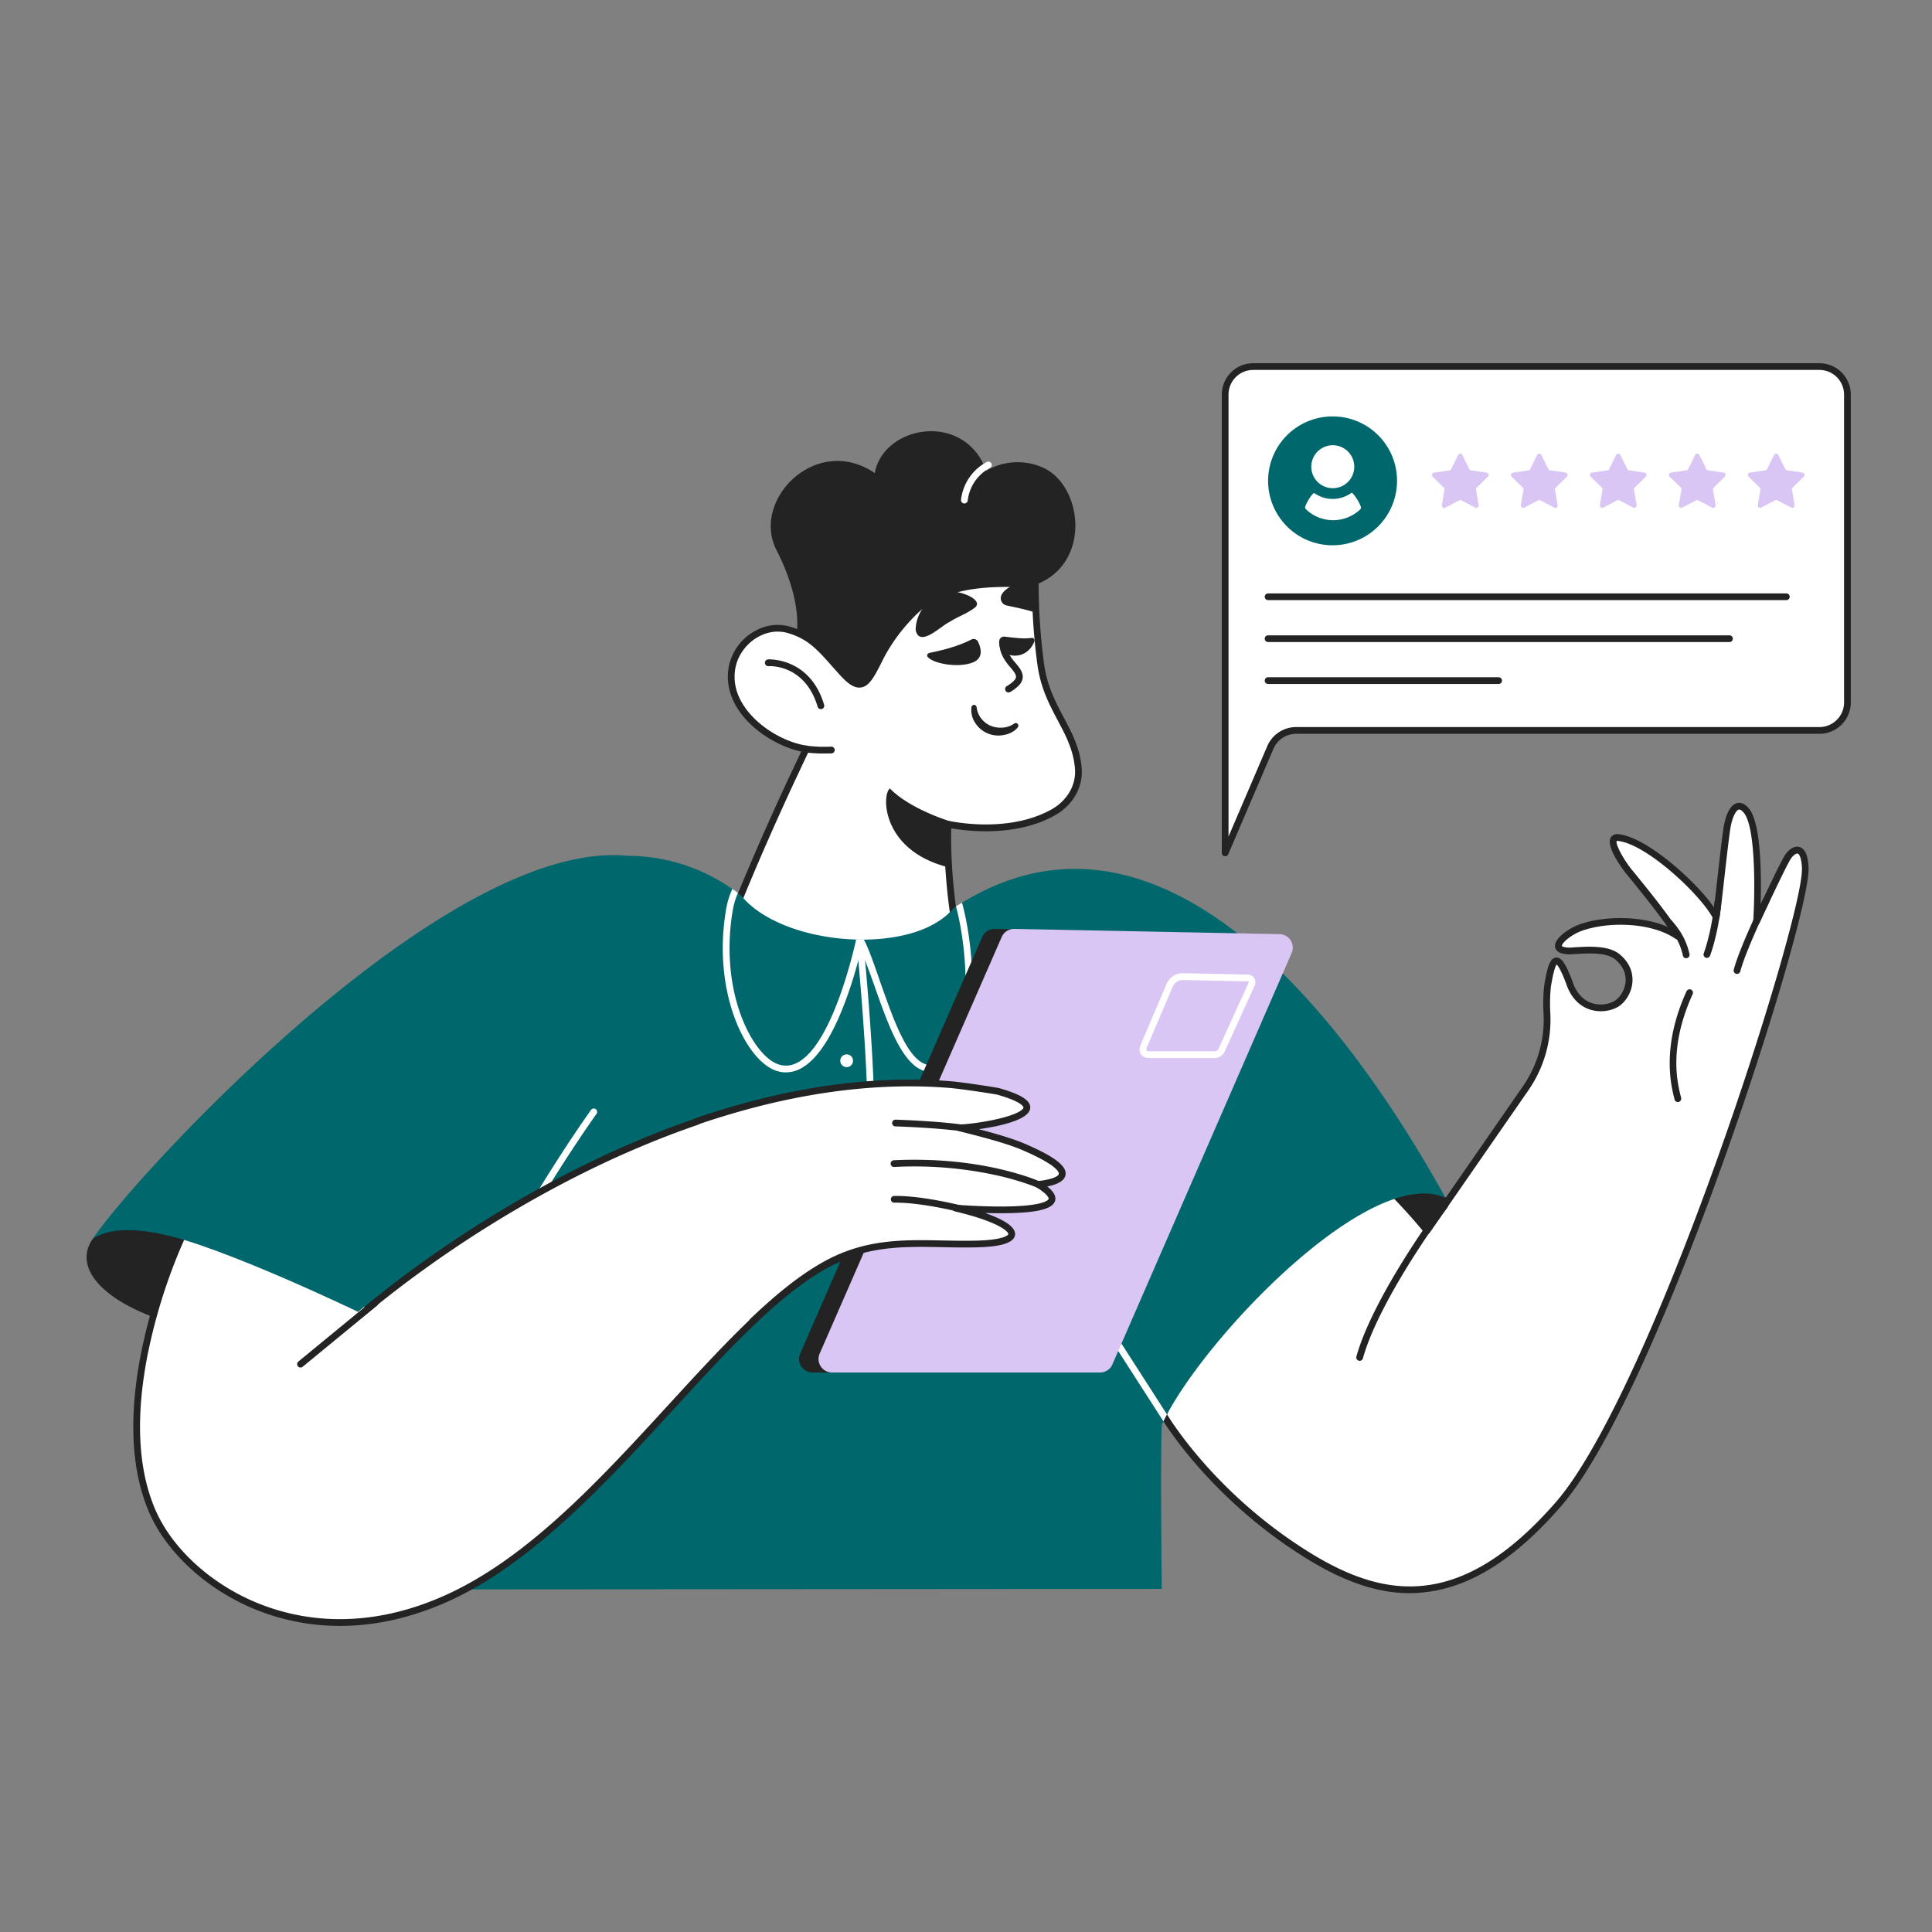 <svg xmlns="http://www.w3.org/2000/svg" viewBox="0 0 3000 3000" width="3000" height="3000"><rect x="0" y="0" width="3000" height="3000" fill="#808080" stroke="none"/><g transform="translate(134.4 669.6) rotate(0.0 1336.8 927.6) scale(1.747 1.748)"><svg width="1530.67" height="1061.23" viewBox="0 0 1530.67 1061.23"><path d="M288.52 805.29C204 764.52 43 673.13 5.21 717.82-25.12 762 78 825.92 288.52 805.29zm657.86 58.5c50.89-116.22 220.72-217.25 266-180.19 37.93 37.89-56.26 158.87-266 180.19z" fill="#232323"/><path d="M1527.65 387.81c1.92 45.44-132.67 465.93-219.35 565.35-84 96.37-153.06 88.26-221.52 46.21C999 945.46 957.8 875 957.26 874.06s0-.08 0-.17c.37-1.75 3.45-14.76 13.49-35.71 19.31-40.3 64.36-110 165.42-185.64 12.66 11.37 23.64 22.38 32.38 31.67.11.1.21.22.31.33 14.24 15.14 22.52 25.64 22.52 25.64l87.85-126.72a106.5 106.5 0 0 0 18.78-65.66 152 152 0 0 1 .5-24.79c4.32-26 8.35-32.43 19.41-3.21 8.31 25.19 31 25.51 42.19 18.64 10.81-7.26 17.94-27.82-.17-42.08-9.9-7.19-27.86-5.48-41.61-4.61-21.35-.29-4.47-15.81 10.13-20.94 25-8.77 64-7.19 85.56 7.66-6.38-12.2-33.64-45.73-43.33-57.5-8-10.2-20.89-31.41-9-30 27.6 3.38 77.11 51 86.62 70.73 1.76-8.86 8-71.71 10.26-82.39 2.82-13.08 9-21.8 16.81-12.11 14 17.34 8.9 98 8.9 98s23.45-50.54 27.86-57.09c5.25-7.59 14.63-11.31 15.51 9.7z" fill="#fff"/><path d="M1176.13 1032.19c-28.32 0-57.63-9.81-90.92-30.26-86.7-53.24-128.76-123.35-130.51-126.3a3.1 3.1 0 0 1-.42-1.24 2.89 2.89 0 0 1 0-.72c0-.07 0-.2.07-.38.32-1.49 3.35-14.76 13.73-36.42 21.23-44.29 67.31-112.64 166.33-186.74a3 3 0 0 1 3.81.17c11.11 10 22.07 20.7 32.56 31.84l.36.4c9.61 10.2 16.59 18.41 20.09 22.64l85.57-123.44a104 104 0 0 0 18.25-63.81 152.61 152.61 0 0 1 .53-25.3s0-.08 0-.12c3.06-18.41 5.6-24.48 10.43-24.95s8.65 5.06 14.74 21.17v.12c3.16 9.57 8.86 16.11 16.5 18.91a25.44 25.44 0 0 0 21.22-1.85c5.43-3.68 9.25-10.84 9.52-17.83.19-5.11-1.37-12.61-9.88-19.33-8.42-6.08-24.27-5-37-4.18l-2.6.17h-.23c-7.92-.11-12.29-2.31-13-6.56-1.23-7.56 12.32-16.75 22.17-20.21 21-7.4 54.21-7.94 77.81 2.3-10.73-15.38-30.12-39.16-36.91-47.4-1.92-2.43-18.28-23.57-13.62-31.86.76-1.36 2.73-3.54 7.34-3 25.55 3.13 68.54 42.06 84.49 65 .86-6.87 2-16.85 3.16-27.2 2.29-20.22 4.65-41.13 5.94-47.09 1.62-7.54 4.93-16.85 11.48-18.4 2.5-.59 6.37-.2 10.59 5 10.83 13.43 11 60.48 10.22 85 7.32-15.55 18.68-39.37 21.72-43.88 3.75-5.56 8.65-8.29 12.8-7.12 4.94 1.4 7.67 7.55 8.12 18.28 1 24.33-34.07 145-76.63 263.58-24.23 67.48-49.08 129.47-71.88 179.26-27.21 59.41-51.29 101.33-71.58 124.61-40.07 46-78.82 70.82-118.47 76a123.39 123.39 0 0 1-15.9 1.14zM960.45 873.55c5.65 9.21 47 73.59 127.9 123.27 38.34 23.55 71.06 32.57 103 28.38 38.14-5 75.66-29.21 114.73-74 36.65-42 88.53-152.09 142.34-301.95 41.61-115.92 77.26-238 76.28-261.29-.4-9.35-2.55-12.42-3.76-12.76s-3.91 1.3-6.19 4.69c-3.51 5.21-21.13 42.68-27.63 56.67a3 3 0 0 1-5.71-1.45c1.39-22.12 2.62-82.5-8.25-96-1-1.27-3-3.35-4.54-3-2.11.5-5.09 5-7 13.82-1.22 5.68-3.67 27.37-5.84 46.51-1.92 17-3.58 31.68-4.41 35.84a3 3 0 0 1-5.64.71c-9.22-19.1-57.88-65.81-84.29-69a3.67 3.67 0 0 0-1.41 0c-1.12 2.44 4.63 14.37 13.09 25.09 11 13.3 37.21 45.68 43.63 58a3 3 0 0 1-4.36 3.86c-21.64-14.89-59.86-15.39-82.85-7.3-10.39 3.65-18.6 11.35-18.23 13.59 0 .22 1.48 1.43 7 1.52l2.46-.16c13.73-.91 30.81-2 41 5.34l.1.07c10.53 8.3 12.45 17.8 12.2 24.32-.33 9-5.13 17.85-12.22 22.61l-.1.07c-7.49 4.6-17.88 5.54-26.47 2.4-6.56-2.4-15.37-8.27-20.12-22.6-4.91-13-7.53-16.23-8.5-17.05-1 1.21-2.75 5.49-5.11 19.7a148.82 148.82 0 0 0-.47 24.21 110.12 110.12 0 0 1-19.32 67.51l-87.84 126.72a3 3 0 0 1-4.82.14c-.09-.1-8.38-10.59-22.36-25.44l-.25-.27c-9.85-10.46-20.06-20.5-30.42-29.9-96.7 72.81-141.75 139.67-162.55 183.06-8.91 18.52-12.21 30.52-13.07 34.07z" fill="#232323"/><path d="M1131.56 825.8a2.82 2.82 0 0 1-.8-.12 3 3 0 0 1-2.09-3.69c13.6-48.79 64.19-120.63 76-135.79a3 3 0 1 1 4.73 3.68c-11.65 15-61.61 85.86-74.94 133.72a3 3 0 0 1-2.9 2.2zm290.24-357.66a3 3 0 0 1-2.93-2.38c-2.89-13.57-10.25-22.22-13.78-26.38l-.44-.52a3 3 0 0 1 4.58-3.88l.43.51c3.86 4.54 11.87 14 15.08 29a3 3 0 0 1-2.31 3.56 2.7 2.7 0 0 1-.63.09zm18.39-.32a3.1 3.1 0 0 1-1-.18 3 3 0 0 1-1.78-3.85c3.66-10 8-27.89 9.53-45.36a3 3 0 0 1 6 .52c-1.55 18-6.08 36.54-9.88 46.9a3 3 0 0 1-2.87 1.97zm26.81 14.27a2.91 2.91 0 0 1-.77-.1 3 3 0 0 1-2.14-3.66c5.09-19.4 25.35-61.24 26.2-63a3 3 0 0 1 5.4 2.62c-.21.43-20.85 43.08-25.79 61.91a3 3 0 0 1-2.9 2.23zm-52.61 113.83a3 3 0 0 1-2.92-2.32c-.12-.52-.27-1.11-.43-1.78-2.77-11.25-11.2-45.46 11.08-94.32a3 3 0 0 1 5.46 2.49c-21.42 47-13.64 78.51-10.72 90.39.17.7.33 1.32.45 1.86a3 3 0 0 1-2.24 3.6 3.23 3.23 0 0 1-.68.08zM843.27 136.47l-.23.08-.22.08-.14.06c-7.75 2.89-17.45 8.78-28.12 16.44-15.12 10.84-32.16 25.23-48.25 39.67-4.28 3.85-8.49 7.7-12.58 11.48-5.54 5.14-10.86 10.16-15.82 14.9-14.62 14-26.1 25.57-31 30.55-1.67 1.69-2.57 2.62-2.57 2.62s-49-57.22-74-66.92c.44-2.11.76-4.27 1-6.43v-.11c2.8-27.36-10.14-57.93-18-73.08-23.11-44.5 35.07-104 87.27-68.64 7.22-40.56 74.11-54.67 96.79-7.67.8 1.66 1.55 3.39 2.23 5.21.05.11.09.23.14.34a55.11 55.11 0 0 1 49.3-3.17c36.28 14.97 45.11 85.75-5.8 104.59z" fill="#232323"/><path d="M859.41 338.51c-39.44 22.27-91 11.18-93.56 10.62h-.1v.15a1.56 1.56 0 0 1 0 .2c-.1 1.78-.51 10.33-.06 24.2.15 4.94.4 10.57.84 16.8.74 10.9 2 23.69 4 38-.31.43-.68.89-1.1 1.37a45 45 0 0 1-8 6.72c-14.95 10.33-45.32 23.07-85.13 21.49-44.34-1.78-79.86-23.71-96-41.31l-.4-.44c8.9-21.67 22.43-53.65 40.09-92.09 4.87-10.59 10-21.68 15.54-33.18.48-1 1-2 1.47-3.08.61-1.26 1.21-2.53 1.84-3.81.15-.33.32-.68.49-1s.27-.55.4-.83c-28.54-3.79-72.89-33.55-66-72.28 2-11.23 9-21.42 18.49-27.88 1-.66 2-1.3 3-1.87s2.12-1.14 3.21-1.64l1-.44a37.87 37.87 0 0 1 13.06-3.09c1-.06 1.91-.06 2.88 0l1.07.05c.7 0 1.4.1 2.1.19a35.27 35.27 0 0 1 5.39 1.09 63.94 63.94 0 0 1 7.32 2.53c17.07 7 25.53 19.36 41.36 36.53 5.57 6 9.81 8.9 13.4 9.28h1.27c.2 0 .39-.05.6-.07a6.42 6.42 0 0 0 1.28-.3 6.32 6.32 0 0 0 .65-.27 5.83 5.83 0 0 0 1-.55 3.47 3.47 0 0 0 .57-.37c4.51-3.2 8.4-11.09 13.75-21.76a154.62 154.62 0 0 1 18.5-28c.45-.54.89-1.08 1.35-1.61.77-.91 1.55-1.81 2.32-2.69s1.62-1.83 2.45-2.7c.45-.49.88-1 1.34-1.42.72-.78 1.45-1.53 2.19-2.26.38-.4.76-.78 1.15-1.16 2.26-2.25 4.46-4.27 6.53-6q1.73-1.47 3.6-2.81a65 65 0 0 1 8.16-5 88 88 0 0 1 13.96-5.82 133.77 133.77 0 0 1 21.64-4.83c3.4-.48 6.83-.87 10.27-1.14a232.31 232.31 0 0 1 29.37-.45c4.23.2 8.3.49 12.17.84l2.63.25.5.05q0 12.3.63 24.58 1.11 22.59 4.12 45c2.11 16.42 7.54 29.16 13.45 40.82.76 1.51 1.52 3 2.31 4.49l2 3.75c.65 1.25 1.31 2.49 2 3.73s1.35 2.58 2 3.88c.43.87.88 1.73 1.31 2.6l.64 1.3c.42.86.84 1.73 1.25 2.61.8 1.74 1.6 3.51 2.33 5.3.37.89.74 1.79 1.07 2.69s.69 1.82 1 2.74.64 1.84.93 2.79a76.72 76.72 0 0 1 3.23 16.54c1.26 14.76-6.53 30.17-22.12 38.97z" fill="#fff"/><g fill="#232323"><path d="M682.87 461.16q-3.32 0-6.7-.14c-42.54-1.7-79.92-22.46-98.1-42.27l-.4-.44a3 3 0 0 1-.56-3.16c12.41-30.24 25.91-61.26 40.13-92.21 5.36-11.66 10.45-22.52 15.57-33.22.33-.71.68-1.44 1-2.18l1.22-2.52c.07-.16.14-.32.22-.47-17.51-3.6-40.56-16-54.06-34.46-9.3-12.73-12.9-26.78-10.42-40.64a46.48 46.48 0 0 1 19.75-29.82c1.2-.81 2.26-1.46 3.26-2a38.09 38.09 0 0 1 3.44-1.75c.33-.16.7-.31 1.06-.47a40.56 40.56 0 0 1 14.09-3.33 29.61 29.61 0 0 1 3.15 0c.38 0 .76 0 1.16.05.73 0 1.44.1 2.14.19h.16a38.1 38.1 0 0 1 5.83 1.17 65.55 65.55 0 0 1 7.67 2.66c14.48 5.94 23.17 15.73 34.18 28.11 2.59 2.92 5.26 5.93 8.22 9.14 4.83 5.24 8.71 8 11.51 8.33a4.33 4.33 0 0 0 .72 0l.48-.06a3.3 3.3 0 0 0 .68-.16l.29-.12h.11a3.36 3.36 0 0 0 .56-.31 2.59 2.59 0 0 1 .33-.19l.16-.13c3.81-2.7 7.65-10.36 12.5-20l.31-.61a157.51 157.51 0 0 1 18.87-28.57c.46-.56.92-1.12 1.39-1.67.76-.9 1.55-1.82 2.34-2.71s1.67-1.88 2.52-2.79c.46-.49.9-1 1.37-1.45.69-.75 1.45-1.52 2.21-2.28.38-.39.79-.8 1.19-1.19 2.26-2.24 4.51-4.32 6.68-6.15 1.21-1 2.49-2 3.81-3a67.92 67.92 0 0 1 8.5-5.23 90.81 90.81 0 0 1 14.22-5.88l.13-.05a137.31 137.31 0 0 1 22.12-4.94c3.51-.5 7-.89 10.46-1.17a236 236 0 0 1 29.7-.45h.08c4.06.2 8.2.49 12.29.85l2.56.25h.5a3 3 0 0 1 2.79 3c0 8 .23 16.25.63 24.44v.06c.73 14.89 2.1 29.93 4.09 44.71 2.11 16.37 7.57 28.83 13.15 39.86.76 1.5 1.51 3 2.29 4.45.66 1.26 1.32 2.51 2 3.74.4.77.79 1.51 1.18 2.24l4.14 8 .62 1.25c.46 1 .89 1.84 1.31 2.73 1 2.17 1.74 3.84 2.39 5.43.38.9.75 1.84 1.1 2.78s.71 1.87 1 2.83.68 2 1 2.88a79.22 79.22 0 0 1 3.35 17.17c1.4 16.75-7.66 32.78-23.65 41.84C825.7 361 781.2 355 768.59 352.73c-.13 4-.24 11.08.07 20.83.19 5.75.46 11.2.84 16.68.84 12.3 2.18 25 4 37.79a3 3 0 0 1-.54 2.18c-.39.54-.82 1.07-1.27 1.59a48.31 48.31 0 0 1-8.54 7.21c-15.9 10.99-44.92 22.15-80.28 22.15zm-99.48-45.51c17.65 18.6 52.89 37.77 93 39.38 36.92 1.48 67.24-9.86 83.31-21a41 41 0 0 0 7.44-6.24c.07-.07.13-.15.19-.22-1.72-12.49-3-24.92-3.84-37-.38-5.55-.66-11.08-.84-16.9-.44-13.57-.07-22.15.06-24.46a.49.49 0 0 1 0-.12v-.12a2.74 2.74 0 0 1 1.11-2.43 2.94 2.94 0 0 1 2.7-.41c3.14.69 53.22 11.23 91.39-10.31 13.92-7.89 21.82-21.73 20.62-36.13a72.7 72.7 0 0 0-3.11-15.9c-.25-.83-.53-1.67-.89-2.67s-.63-1.81-1-2.67-.68-1.76-1-2.61c-.62-1.53-1.32-3.13-2.28-5.2-.4-.86-.82-1.71-1.23-2.56-.23-.46-.45-.89-.65-1.33l-4.04-7.75c-.39-.75-.79-1.5-1.18-2.26-.65-1.21-1.31-2.47-2-3.74-.79-1.48-1.56-3-2.33-4.53-5.83-11.51-11.53-24.54-13.75-41.79-2-14.94-3.4-30.17-4.13-45.25v-.06c-.36-7.33-.57-14.7-.63-21.94h-.44c-4-.36-8-.64-12-.83h-.07a226.72 226.72 0 0 0-29 .44c-3.31.26-6.71.64-10.09 1.12a131 131 0 0 0-21 4.68l-.13.05a84.2 84.2 0 0 0-13.38 5.52 61 61 0 0 0-7.78 4.79q-1.8 1.28-3.42 2.66c-2.06 1.74-4.2 3.71-6.36 5.86-.4.38-.76.74-1.12 1.11-.74.74-1.44 1.46-2.14 2.21l-1.31 1.39c-.85.91-1.64 1.79-2.43 2.69s-1.52 1.74-2.28 2.64c-.46.53-.89 1.06-1.32 1.58a151.6 151.6 0 0 0-18.14 27.46l-.3.6c-5.41 10.8-9.33 18.62-14.33 22.21a7.66 7.66 0 0 1-.84.56 10.17 10.17 0 0 1-1.31.7h-.1a9.29 9.29 0 0 1-.87.35 9.42 9.42 0 0 1-1.86.42h-.12c-.21 0-.42.05-.64.06a10 10 0 0 1-1.73 0c-4.5-.46-9.22-3.62-15.32-10.23-3-3.25-5.69-6.29-8.3-9.22-10.9-12.27-18.77-21.14-32-26.56a61.61 61.61 0 0 0-7-2.43 32.93 32.93 0 0 0-4.78-1h-.22c-.58-.08-1.18-.14-1.84-.17-.37 0-.69 0-1-.05h-2.6a34.89 34.89 0 0 0-12.06 2.85l-.93.41a33.1 33.1 0 0 0-3 1.52c-.89.5-1.82 1.07-2.86 1.76-9 6.14-15.41 15.83-17.2 25.92-2.22 12.38.93 24.5 9.35 36 13.58 18.58 37.46 30.54 54 32.74a3 3 0 0 1 2.31 4.27l-.39.83c-.17.34-.33.68-.48 1-.38.78-.73 1.5-1.07 2.22l-1.22 2.52c-.34.73-.69 1.44-1 2.16-5.07 10.76-10.19 21.58-15.5 33.21-13.9 30.26-27.12 60.6-39.3 90.2z"/><path d="M736.94 176.91c-.07-15 10.72-28.93 24.69-33.69 9.32-4.33 39 6.32 27 14.16-6.77 5-14.48 7.44-21.31 11.9-7.19 3-26.72 23.37-30.33 7.63zM748.9 197c6.67-1.44 22.77-4.47 37.69-12a4.32 4.32 0 0 1 5.71 1.85v.07c2.68 5.43 5.57 14.92-5.3 18.77-13.27 4.75-34.73.55-39.4-5.22a2.12 2.12 0 0 1 .41-3 2.26 2.26 0 0 1 .89-.41zm91.26-13.42c-6.81.9-11.76.35-24.14-1.1a4.22 4.22 0 0 0-4.75 3.65c-.75 6 2.2 12.1 11.83 13.13 10.8 1.17 17.47-6.81 19.39-12.79a2.2 2.2 0 0 0-1.37-2.75 2.29 2.29 0 0 0-1-.14zm3.84-22.32h-.06c-8.74-2.89-16.37-4.36-25.46-6.33a7.62 7.62 0 0 1-3.89-1.78c-6.89-7.71 5.42-15.74 12.34-17.34a29.68 29.68 0 0 1 16.39.68c-.15.06-.3.1-.45.17h.5q-.02 12.34.63 24.6zm-76.82 226.25a1.92 1.92 0 0 1-.38-.07c-1-.18-2-.42-3.13-.72-.71-.17-1.45-.37-2.2-.6-55.7-16.51-54.39-64.5-47.38-68.7 17.95 18.29 52.4 28.75 52.4 28.75h-.1v.14c0 1.28-.28 10.93-.07 24.41.17 4.94.42 10.57.86 16.79zM655.22 286.27a112 112 0 0 1-16.09-1 3 3 0 1 1 .86-5.94 120.25 120.25 0 0 0 21.88.85 3 3 0 1 1 .22 6c-2.41.05-4.69.09-6.87.09zM827.76 263a17.53 17.53 0 0 1-5.71 4.61 23.67 23.67 0 0 1-6.85 2.26 24.51 24.51 0 0 1-20.57-5.3 23.85 23.85 0 0 1-4.83-5.57 20.58 20.58 0 0 1-3.26-13.91 2.31 2.31 0 0 1 4.58.05v.09a20.27 20.27 0 0 0 4.13 10 21.53 21.53 0 0 0 8.43 6.49 23.29 23.29 0 0 0 10.64 1.55 19.61 19.61 0 0 0 10.15-3.53l.08-.06a2.31 2.31 0 0 1 3.2 3.27z"/><path d="M819.45 232.06a3 3 0 0 1-1.57-5.55c5.12-3.14 7.89-5.81 8.23-7.95.37-2.38-2.13-5.52-6-10-11.32-13.28-8.27-22.17-7.89-23.14a3 3 0 0 1 5.6 2.15c-.08.25-2 6.74 6.86 17.1 4.39 5.14 8.18 9.58 7.34 14.87-.65 4.11-4 7.85-11 12.12a3 3 0 0 1-1.57.4zM652.7 246.9a3 3 0 0 1-2.87-2.15c-11.23-37.68-42.34-36.14-43.67-36.06a3 3 0 0 1-.4-6c.37 0 37.19-2.06 49.82 40.34a3 3 0 0 1-2 3.73 2.9 2.9 0 0 1-.88.14z"/></g><path d="M780.26 64.16h-.19a3 3 0 0 1-2.81-3.16A43.6 43.6 0 0 1 800 27.41a3 3 0 1 1 2.89 5.25 37.55 37.55 0 0 0-19.64 28.69 3 3 0 0 1-2.99 2.81z" fill="#fff"/><path d="M1208 681.06c-68.08-30.94-220 130.15-252.3 201.67-1.37 32.31 0 145.66 0 145.66l-640.85.47c15.88-42.6 54.4-123.33 76.15-162.86C319.85 826.58 66.72 673.35 5.34 717.69 41.61 662.77 318.51 361.15 481 377.17a162.53 162.53 0 0 1 100.87 35.41c37.31 45.58 153.75 53.81 188.7 11.13C982 283.55 1165.48 605.51 1208 681.06z" fill="#00676c"/><path d="M688.22 461.31c4.29 9.39 8.47 21.2 12.84 33.55 12.38 35 26.3 74.3 49.33 74.29a21.63 21.63 0 0 0 5.14-.63c7.83-1.9 14.36-7.18 19.42-15.71 10.19-17.18 12.31-43.7 12.29-62.92 0-23.33-3.31-49.5-8.81-70a3.16 3.16 0 0 0-.49-1c-1.74 1-3.45 2.09-5.15 3.18 10.83 40.89 12.77 101.1-3 127.69-4.2 7.08-9.48 11.44-15.67 12.94a15 15 0 0 1-3.59.44c-18.94 0-32.11-37.21-43.81-70.27-5.33-15.06-10.37-30.86-15.79-41.25-.76 0-5.4 0-6.92-.05-2.36 10.6-20.65 90.43-50.57 108.43-5.89 3.55-11.68 4.43-17.71 2.68-12.29-3.55-25.73-20.88-34.22-44.14-10.22-28-12.69-61.27-7-93.66a61.26 61.26 0 0 1 4.5-14.69 49.16 49.16 0 0 0-5-3.55 68.74 68.74 0 0 0-5.4 17.19c-5.91 33.42-3.34 67.78 7.24 96.77 9.26 25.38 23.9 43.72 38.19 47.85a27.17 27.17 0 0 0 7.57 1.09 28.66 28.66 0 0 0 14.9-4.4c14.48-8.73 27.91-30.31 39.92-64.17 5.65-15.82 9.63-30.8 11.79-39.66z" fill="#fff"/><circle cx="675.6" cy="559.23" fill="#fff" r="5.68"/><circle cx="673.99" cy="631.34" fill="#fff" r="5.68"/><path d="M652.31 684h.1a63.54 63.54 0 0 0 19.29-4.22c13.49-5.29 22.29-14.65 25.46-27.07 9.23-36.13-5.49-186.67-6.94-201.07h-6c.76 7.52 16.22 164.18 7.17 199.62-6.5 25.43-38.8 26.77-39.12 26.78a3 3 0 0 0 .08 6zM325.76 834.26a3.23 3.23 0 0 1-1-.19 3 3 0 0 1-1.77-3.86c40.26-108.83 124.58-226.15 125.43-227.32a3 3 0 0 1 4.86 3.52c-.84 1.16-84.69 117.83-124.66 225.89a3 3 0 0 1-2.86 1.96zm634.54 39.13-44.81-69.69a3 3 0 1 0-5 3.25l46.7 72.63c.93-2 1.98-4.07 3.11-6.19z" fill="#fff"/><path d="M86.79 711C65.2 756.78 23 875.39 58 958.31c27.26 64.55 131.85 136.39 261.11 78.9 132.78-59.06 238.34-241.1 336.68-295.89C702 715.58 744.85 724.45 791.57 723s36.14-18.48-20.43-32c2.61.21 124 9.94 73.18-21.18 0 0 56.21-3.69-13.06-33.47-15.6-6.71-41.37-13.07-56.56-16.94 17.19-.29 101-13.29 34.35-32.46-1.31-.37-31.29-5.15-43-6.09C573 565.35 369.6 681.14 249.94 779.23" fill="#fff"/><path d="M225.26 1061.27a199.43 199.43 0 0 1-73.45-13.9c-44-17.4-81-51.08-96.59-87.9-15.48-36.65-17.83-83.53-7-139.32A496.47 496.47 0 0 1 84.07 709.7a3 3 0 1 1 5.43 2.56 490.3 490.3 0 0 0-35.4 109c-10.59 54.64-8.36 100.34 6.65 135.88s50.68 67.86 93.25 84.65a193.29 193.29 0 0 0 71.24 13.47c27.06 0 58.24-5.5 92.62-20.79 73.94-32.88 138.21-102.93 200.36-170.66C565.8 812 610.73 763 654.31 738.7c36.25-20.19 69.88-19.52 105.47-18.8 10.32.2 21 .42 31.7.08 21.2-.67 26.35-4.5 26.48-5.8.19-1.84-7.33-10.67-47.52-20.25a3 3 0 0 1 .94-5.91c2.16.17 21.63 1.7 41.57 1.58 37.55-.2 40.53-6.05 40.75-6.72.38-1.17-1.49-4.71-11-10.49a3 3 0 0 1 1.37-5.56c8.43-.56 18.18-3.28 18.7-6.3.19-1.14-.46-7.54-32.74-21.42-14.41-6.19-37.71-12.11-53.13-16l-3-.76a3 3 0 0 1 .69-5.91c5.43-.09 19.76-1.67 33.28-4.77 18-4.13 23.25-8.37 23.49-10.22 0-.19.36-4.81-23.2-11.58-1.89-.45-31.05-5.08-42.38-6-86.92-7-182.52 12-284.15 56.34-79.14 34.56-160.77 84.79-229.79 141.34a3 3 0 0 1-3.8-4.64C317.47 720 399.59 669.49 479.29 634.7c102.54-44.77 199.11-63.89 287-56.82 11.72.94 41.89 5.73 43.55 6.2 19.92 5.72 28.4 11.32 27.5 18.14-1.34 10.3-27.34 15.92-45.61 18.48 13.82 3.63 29.68 8.16 40.72 12.9 26.46 11.38 37.65 20 36.28 27.95-1.05 6.09-9.47 8.93-16.23 10.24 4.72 3.72 8.45 8.22 6.91 13-1.61 5-8.35 10.66-46.43 10.86-5.37 0-10.69-.05-15.66-.2 14.58 5.11 27.38 11.79 26.61 19.39-.7 6.87-11.25 10.52-32.26 11.19-10.87.34-21.62.12-32-.09-34.76-.69-67.59-1.35-102.43 18.06-42.73 23.8-87.35 72.43-134.58 123.91-59.65 65-127.26 138.7-202.34 172.09-35.25 15.63-67.26 21.27-95.06 21.27z" fill="#232323"/><path d="M190.17 831.76a3 3 0 0 1-1.91-5.32l66-54.2a3 3 0 0 1 3.81 4.64l-66 54.19a3 3 0 0 1-1.9.69zM781.2 623.19a4 4 0 0 1-.49 0c-22.37-3.73-62.61-5-63-5a3 3 0 0 1 .09-6h.1c1.66 0 41 1.31 63.81 5.11a3 3 0 0 1-.49 6zm65.31 50.66a3 3 0 0 1-1.26-.28c-.13-.06-12.65-5.83-34.69-11.05a339.39 339.39 0 0 0-94-8.12 3 3 0 0 1-.29-6c79.87-3.93 129.48 18.77 131.56 19.73a3 3 0 0 1-1.28 5.72zm-62.77 22.9a3.15 3.15 0 0 1-.8-.11c-.39-.11-39.56-10.79-66.23-10.42a3 3 0 0 1-3-3 3 3 0 0 1 3-3c27.54-.41 66.27 10.18 67.9 10.63a3 3 0 0 1-.79 5.9z" fill="#232323"/><path d="m84.41 691.48 179.3 71.82-22.35 19S120 723.92 66.28 713.06z" fill="#00676c"/></svg></g><g transform="translate(1240.8 1442.4) rotate(0.0 383.4 344.4) scale(1.745 1.747)"><svg width="439.32" height="394.28" viewBox="0 0 439.32 394.28"><path d="M250.5 394.28H12a12 12 0 0 1-11-16.84L163 7.2A12 12 0 0 1 174.26 0l236 4.65A12 12 0 0 1 421 21.47l-159.48 365.6a12 12 0 0 1-11.02 7.21z" fill="#232323"/><path d="M267.79 394.28H29.33a12 12 0 0 1-11-16.84L180.3 7.2A12 12 0 0 1 191.55 0l236 4.65a12 12 0 0 1 10.75 16.82l-159.49 365.6a12 12 0 0 1-11.02 7.21z" fill="#d9c6f4"/><path d="M369.66 114.84h-57.5c-4.77 0-7-2-8.07-3.68s-1.87-4.66.28-9.09l22.56-53a15.82 15.82 0 0 1 15-9.69l57.5 1.22a6.82 6.82 0 0 1 6.05 9.64l-26.72 58.63a9.93 9.93 0 0 1-9.1 5.97zm-28.07-69.43a9.89 9.89 0 0 0-9.14 6.05l-22.59 53a1 1 0 0 0-.07.15c-.87 1.78-.87 2.92-.6 3.35s1.17.85 3 .85h57.5a3.94 3.94 0 0 0 3.62-2.37L400 47.8a.82.82 0 0 0-.73-1.16l-57.47-1.22z" fill="#fff"/></svg></g><g transform="translate(1897.2 564.0) rotate(0.0 488.4 382.8) scale(1.741 1.74)"><svg width="561" height="439.98" viewBox="0 0 561 439.98"><path d="M533 327.73H66.31a25 25 0 0 0-23 15.15L3 437V28A25 25 0 0 1 28 3h505a25 25 0 0 1 25 25v274.73a25 25 0 0 1-25 25z" fill="#fff"/><path d="M3 440a3.05 3.05 0 0 1-.6-.06A3 3 0 0 1 0 437V28A28 28 0 0 1 28 0h505a28 28 0 0 1 28 28v274.73a28 28 0 0 1-28 28H66.31a22 22 0 0 0-20.23 13.33L5.76 438.17A3 3 0 0 1 3 440zM28 6A22 22 0 0 0 6 28v394.37l34.57-80.67a28 28 0 0 1 25.74-17H533a22 22 0 0 0 22-22V28a22 22 0 0 0-22-22z" fill="#232323"/><path d="M156.29 104.93a57.5 57.5 0 1 1-57.55-57.45 57.34 57.34 0 0 1 57.55 57.45z" fill="#00676c"/><path d="M124 128a2.39 2.39 0 0 1-.5 2.4 20.46 20.46 0 0 1-2.7 2.31 35 35 0 0 1-43 0c-1-.8-1.9-1.61-2.8-2.41a2.44 2.44 0 0 1-.6-2.3 36.37 36.37 0 0 1 7.1-11.71 1.08 1.08 0 0 1 1.41-.1 28.54 28.54 0 0 0 16 4.91 28.12 28.12 0 0 0 16.41-5.21 1 1 0 0 1 1.4.2A40 40 0 0 1 124 128zm-5.94-37.58a19.17 19.17 0 1 1-17.12-17.12 19.18 19.18 0 0 1 17.12 17.12z" fill="#fff"/><path d="M503.5 211.42H41.29a3 3 0 1 1 0-6H503.5a3 3 0 0 1 0 6zm-50.72 37.41H41.29a3 3 0 1 1 0-6h411.49a3 3 0 0 1 0 6zm-205.87 37.42H41.29a3 3 0 0 1 0-6h205.62a3 3 0 0 1 0 6z" fill="#232323"/><g fill="#d9c6f4"><path d="m214.63 82 6.13 12.42a2.17 2.17 0 0 0 1.63 1.18l13.7 2a2.16 2.16 0 0 1 1.2 3.69l-9.91 9.71a2.18 2.18 0 0 0-.63 1.92l2.34 13.65a2.15 2.15 0 0 1-1.76 2.49 2.1 2.1 0 0 1-1.37-.22l-12.26-6.44a2.16 2.16 0 0 0-2 0l-12.26 6.44a2.16 2.16 0 0 1-2.92-.9 2.2 2.2 0 0 1-.21-1.38l2.34-13.64A2.17 2.17 0 0 0 198 111l-9.92-9.66a2.16 2.16 0 0 1 1.2-3.69l13.7-2a2.15 2.15 0 0 0 1.63-1.18L210.75 82a2.18 2.18 0 0 1 2.9-1 2.14 2.14 0 0 1 .98 1zm70.45 0 6.12 12.42a2.17 2.17 0 0 0 1.63 1.18l13.7 2a2.16 2.16 0 0 1 1.2 3.69l-9.91 9.71a2.15 2.15 0 0 0-.62 1.92l2.34 13.65a2.16 2.16 0 0 1-1.77 2.49 2.1 2.1 0 0 1-1.37-.22l-12.26-6.44a2.16 2.16 0 0 0-2 0l-12.26 6.44a2.16 2.16 0 0 1-3.13-2.28l2.34-13.64a2.17 2.17 0 0 0-.62-1.92l-9.92-9.66a2.16 2.16 0 0 1 1.2-3.69l13.7-2a2.13 2.13 0 0 0 1.63-1.18L281.2 82a2.16 2.16 0 0 1 2.89-1 2.21 2.21 0 0 1 .99 1zm70.44 0 6.13 12.42a2.13 2.13 0 0 0 1.62 1.18l13.71 2a2.15 2.15 0 0 1 1.82 2.45 2.12 2.12 0 0 1-.63 1.24l-9.91 9.71a2.18 2.18 0 0 0-.62 1.92l2.36 13.61a2.16 2.16 0 0 1-1.77 2.49 2.1 2.1 0 0 1-1.37-.22l-12.26-6.44a2.16 2.16 0 0 0-2 0l-12.25 6.44a2.16 2.16 0 0 1-2.92-.9 2.21 2.21 0 0 1-.22-1.38l2.34-13.64a2.17 2.17 0 0 0-.62-1.92L329 101.3a2.16 2.16 0 0 1 1.2-3.69l13.7-2a2.13 2.13 0 0 0 1.63-1.18L351.64 82a2.16 2.16 0 0 1 3.88 0zM426 82l6.13 12.42a2.13 2.13 0 0 0 1.62 1.18l13.71 2a2.16 2.16 0 0 1 1.2 3.69L438.7 111a2.18 2.18 0 0 0-.62 1.92l2.34 13.65a2.16 2.16 0 0 1-1.77 2.49 2.11 2.11 0 0 1-1.37-.22L425 122.36a2.18 2.18 0 0 0-2 0l-12.25 6.44a2.16 2.16 0 0 1-2.92-.9 2.21 2.21 0 0 1-.22-1.38l2.39-13.64a2.17 2.17 0 0 0-.62-1.92l-9.91-9.66a2.16 2.16 0 0 1-.05-3.06 2.21 2.21 0 0 1 1.24-.63l13.71-2a2.13 2.13 0 0 0 1.63-1.17L422.08 82a2.16 2.16 0 0 1 3.92 0zm70.4 0 6.13 12.42a2.13 2.13 0 0 0 1.63 1.18l13.7 2a2.16 2.16 0 0 1 1.2 3.69l-9.92 9.71a2.18 2.18 0 0 0-.62 1.92l2.34 13.65a2.16 2.16 0 0 1-1.76 2.43 2.1 2.1 0 0 1-1.37-.22l-12.26-6.44a2.16 2.16 0 0 0-2 0l-12.27 6.46a2.16 2.16 0 0 1-2.92-.9 2.21 2.21 0 0 1-.22-1.38l2.34-13.64a2.17 2.17 0 0 0-.62-1.92l-9.91-9.66a2.16 2.16 0 0 1 1.19-3.69l13.71-2a2.17 2.17 0 0 0 1.63-1.18L492.52 82a2.16 2.16 0 0 1 3.88 0z"/></g></svg></g><g transform="translate(1078.8 1676.4) rotate(0.0 288.0 190.2) scale(1.749 1.741)"><svg width="329.27" height="218.46" viewBox="0 0 329.27 218.46"><path d="M51.47 215.46c22-21.1 43.56-38.8 64.74-50.6C162.42 139.11 205.28 148 252 146.52s36.13-18.48-20.44-32c2.61.21 124 9.93 73.18-21.18 0 0 56.21-3.7-13.05-33.48-15.61-6.7-41.37-13.06-56.57-16.93 17.19-.29 101-13.3 34.35-32.46-1.3-.37-31.28-5.15-43-6.09C151.74-1.6 75.41 12.08 3 36.81" style="fill:#fff"/><path d="M51.47 218.46a3 3 0 0 1-2.07-5.17c25-23.9 45.74-40.12 65.35-51 36.25-20.19 69.87-19.52 105.46-18.81 10.32.21 21 .42 31.7.09 21.2-.67 26.35-4.51 26.48-5.8.19-1.84-7.33-10.67-47.51-20.26a3 3 0 0 1 .94-5.9c.85.06 21.22 1.68 41.56 1.58 37.55-.2 40.54-6.06 40.76-6.72.38-1.18-1.5-4.71-11-10.5a3 3 0 0 1 1.37-5.55c8.43-.56 18.19-3.29 18.7-6.3.2-1.15-.46-7.54-32.74-21.42-14.4-6.19-37.69-12.1-53.1-16l-3-.77a3 3 0 0 1 .69-5.91c5.43-.09 19.76-1.67 33.29-4.77 18-4.14 23.24-8.37 23.49-10.22 0-.19.35-4.82-23.21-11.59-1.89-.44-31-5.07-42.38-6C157.6 1.88 82.81 12.73 4 39.65A3 3 0 1 1 2 34C81.65 6.78 157.26-4.17 226.75 1.42c11.74.94 41.9 5.72 43.55 6.19 19.93 5.73 28.41 11.33 27.5 18.15-1.36 10.29-27.42 15.92-45.64 18.47 13.82 3.64 29.69 8.17 40.72 12.91 26.46 11.38 37.65 20 36.29 27.94-1.05 6.1-9.48 8.94-16.24 10.24 4.72 3.72 8.45 8.23 6.91 13-2.4 7.35-16.71 10.7-46.43 10.86-5.36 0-10.68-.06-15.65-.2 14.58 5.1 27.37 11.79 26.6 19.39-.7 6.86-11.25 10.52-32.26 11.18-10.87.35-21.61.13-32-.08-34.76-.69-67.59-1.35-102.42 18-19.15 10.67-39.53 26.61-64.13 50.15a3 3 0 0 1-2.08.84Z" style="fill:#232323"/><path d="M241.64 46.73a2.83 2.83 0 0 1-.5 0c-22.37-3.72-62.61-5-63-5a3 3 0 0 1 .18-6c1.67.05 41.05 1.32 63.82 5.12a3 3 0 0 1-.49 6ZM307 97.39a3 3 0 0 1-1.27-.28c-.12-.06-12.65-5.83-34.68-11.06a339.82 339.82 0 0 0-94-8.12 3 3 0 1 1-.3-6C256.53 68 306.15 90.7 308.22 91.67a3 3 0 0 1-1.22 5.72Zm-62.83 22.9a3.21 3.21 0 0 1-.8-.11c-.39-.11-39.53-10.79-66.22-10.42a3 3 0 1 1-.09-6c27.55-.4 66.27 10.18 67.91 10.63a3 3 0 0 1-.8 5.9Z" style="fill:#232323"/></svg></g></svg>